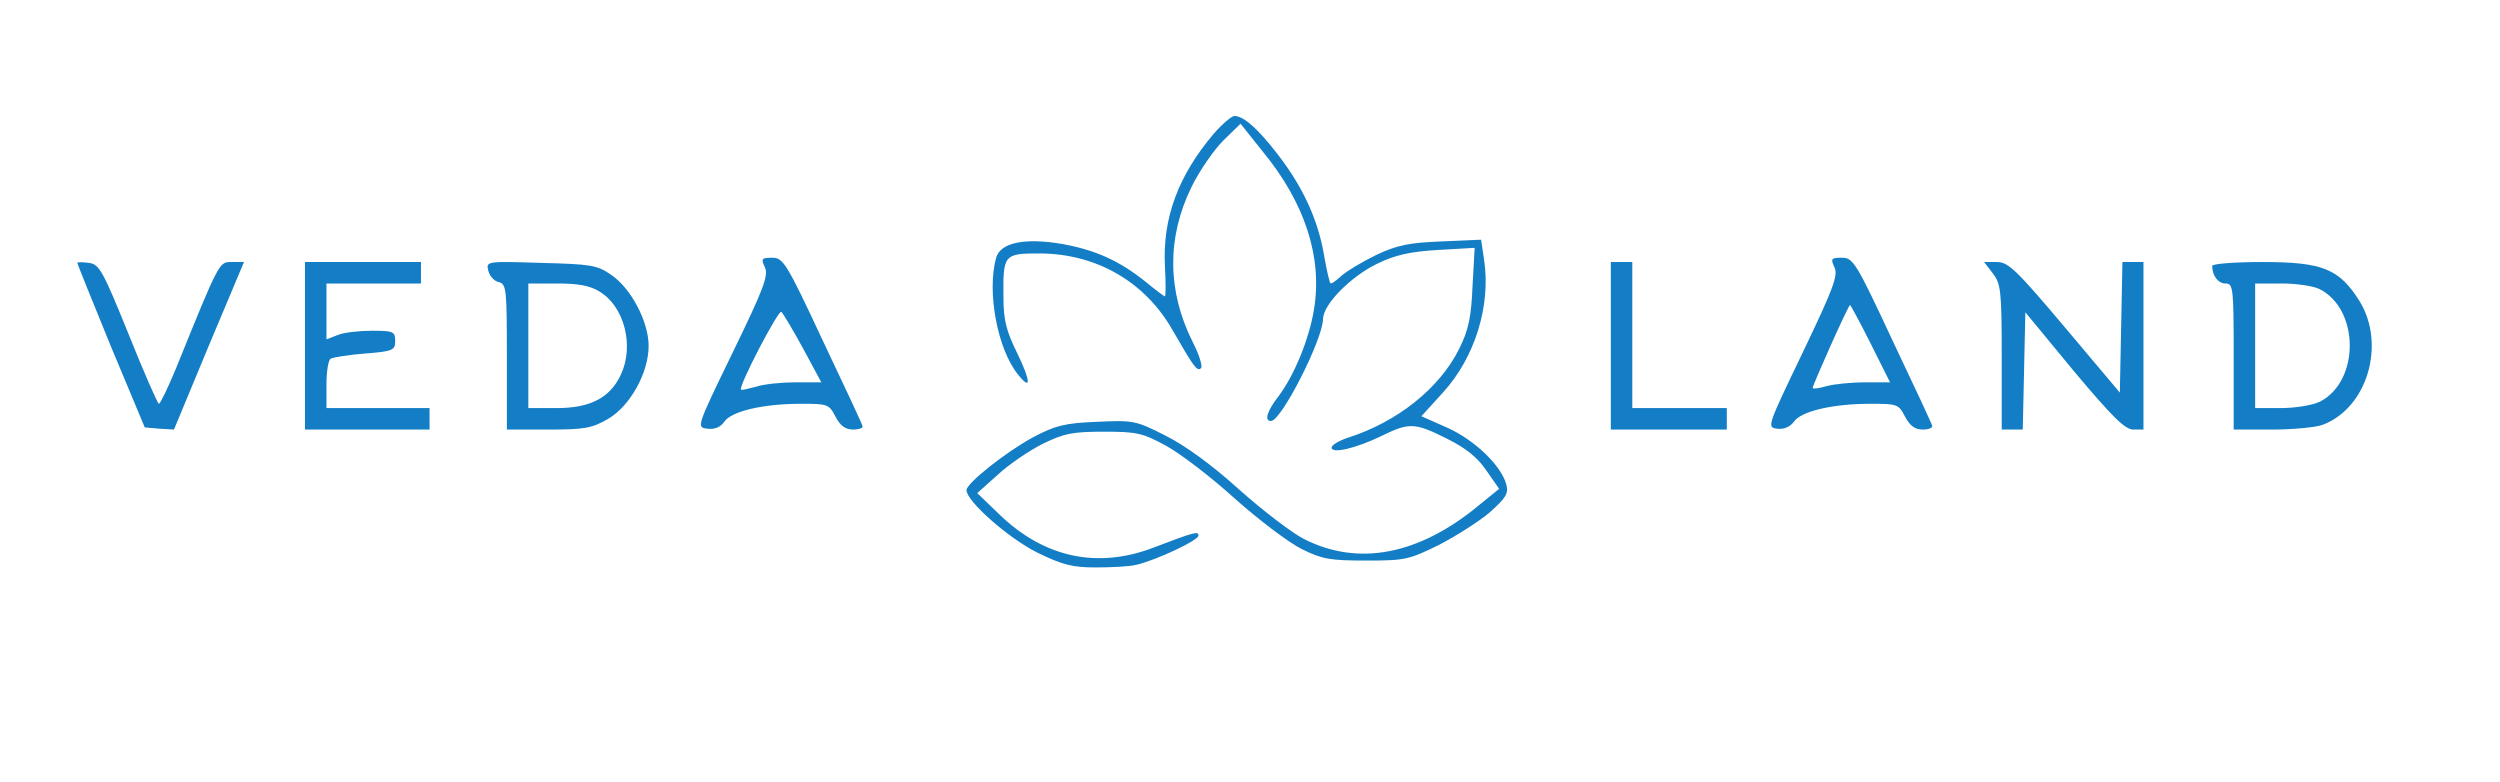 <svg xmlns="http://www.w3.org/2000/svg" version="1.0" width="582pt" height="182pt" viewBox="0 0 582 182" preserveAspectRatio="xMidYMid meet">

<g transform="translate(0,182) scale(0.1,-0.1)" fill="#137dc5" stroke="none">
<path d="M2825 1508 c-82 -97 -119 -196 -113 -308 2 -39 2 -70 0 -70 -2 0 -22 15 -45 34 -61 49 -117 74 -194 88 -88 15 -144 3 -154 -32 -22 -79 3 -213 51 -272 31 -39 30 -16 -2 50 -25 51 -32 76 -32 130 -1 99 1 102 83 102 133 0 247 -66 311 -179 49 -85 57 -97 66 -88 4 4 -4 31 -19 60 -60 119 -61 244 -3 362 19 39 53 87 74 108 l40 39 51 -64 c99 -120 140 -247 120 -368 -11 -69 -46 -154 -83 -203 -27 -35 -33 -57 -17 -57 24 0 120 189 121 237 0 34 64 99 126 129 41 20 75 28 140 32 l87 5 -5 -90 c-3 -71 -9 -101 -31 -145 -45 -91 -143 -170 -259 -207 -21 -7 -38 -17 -38 -23 0 -15 56 -2 116 27 65 32 78 31 152 -6 44 -22 71 -43 92 -74 l30 -43 -48 -39 c-139 -115 -280 -142 -406 -78 -28 14 -97 67 -152 116 -63 57 -125 102 -171 125 -69 35 -75 36 -160 32 -75 -3 -97 -9 -148 -36 -63 -34 -155 -107 -155 -123 0 -26 98 -112 164 -145 59 -29 83 -35 136 -35 36 0 79 2 95 6 47 11 145 57 145 68 0 11 -8 9 -105 -28 -131 -50 -255 -23 -359 78 l-51 49 48 43 c26 24 73 56 105 72 49 24 69 28 142 28 77 0 90 -3 145 -33 33 -18 105 -73 160 -123 55 -49 125 -102 155 -117 48 -24 67 -27 151 -27 90 0 99 2 170 37 40 21 94 55 118 76 36 32 43 43 38 63 -11 44 -73 104 -137 133 l-61 27 50 55 c75 82 112 203 96 309 l-7 47 -91 -4 c-75 -3 -103 -8 -152 -31 -33 -16 -70 -38 -82 -49 -13 -12 -24 -20 -26 -17 -2 2 -9 32 -15 67 -14 81 -49 157 -107 232 -46 60 -80 90 -101 90 -7 0 -29 -19 -49 -42z" fill="#137dc5"/>
<path d="M1781 1197 c8 -19 -3 -49 -75 -197 -85 -175 -85 -175 -59 -178 16 -2 30 3 39 16 17 25 91 42 179 42 62 0 65 -1 80 -30 11 -21 23 -30 41 -30 14 0 24 4 22 8 -1 5 -43 95 -93 200 -84 180 -92 192 -117 192 -25 0 -27 -2 -17 -23z m89 -189 l42 -78 -59 0 c-32 0 -74 -4 -92 -10 -19 -5 -35 -9 -36 -7 -6 8 88 188 94 181 5 -5 28 -44 51 -86z" fill="#137dc5"/>
<path d="M4271 1197 c8 -19 -3 -49 -74 -197 -83 -173 -84 -175 -60 -178 16 -2 30 4 39 16 17 25 91 42 179 42 62 0 65 -1 80 -30 11 -21 23 -30 41 -30 14 0 24 4 22 9 -1 5 -43 95 -93 200 -84 180 -91 191 -117 191 -25 0 -27 -2 -17 -23z m84 -177 l45 -90 -57 0 c-32 0 -73 -4 -91 -9 -17 -5 -32 -7 -32 -4 0 7 83 193 87 193 1 0 23 -40 48 -90z" fill="#137dc5"/>
<path d="M180 1208 c0 -2 35 -89 78 -194 l79 -189 34 -3 34 -2 81 195 82 195 -28 0 c-30 0 -28 5 -130 -247 -19 -46 -37 -83 -40 -83 -3 0 -35 73 -71 163 -60 148 -68 162 -92 165 -15 2 -27 2 -27 0z" fill="#137dc5"/>
<path d="M710 1015 l0 -195 145 0 145 0 0 25 0 25 -120 0 -120 0 0 54 c0 30 4 58 10 61 5 3 41 9 80 12 65 5 70 8 70 29 0 22 -4 24 -54 24 -30 0 -66 -4 -80 -10 l-26 -10 0 65 0 65 110 0 110 0 0 25 0 25 -135 0 -135 0 0 -195z" fill="#137dc5"/>
<path d="M1137 1189 c3 -12 14 -24 25 -26 17 -5 18 -18 18 -174 l0 -169 97 0 c84 0 101 3 139 25 51 30 94 107 94 170 0 56 -41 134 -87 165 -33 23 -47 25 -164 28 -127 4 -128 4 -122 -19z m259 -48 c58 -35 81 -127 49 -194 -25 -53 -71 -77 -148 -77 l-67 0 0 145 0 145 68 0 c48 0 76 -5 98 -19z" fill="#137dc5"/>
<path d="M3750 1015 l0 -195 135 0 135 0 0 25 0 25 -110 0 -110 0 0 170 0 170 -25 0 -25 0 0 -195z" fill="#137dc5"/>
<path d="M4639 1184 c19 -25 21 -40 21 -195 l0 -169 25 0 24 0 3 136 3 137 113 -137 c89 -106 119 -136 138 -136 l24 0 0 195 0 195 -25 0 -24 0 -3 -152 -3 -152 -128 152 c-113 134 -132 152 -158 152 l-30 0 20 -26z" fill="#137dc5"/>
<path d="M5150 1201 c0 -23 14 -41 31 -41 18 0 19 -10 19 -170 l0 -170 89 0 c49 0 102 5 118 11 104 39 148 187 86 288 -47 75 -86 91 -225 91 -65 0 -118 -4 -118 -9z m250 -54 c93 -47 94 -214 1 -262 -17 -8 -55 -15 -91 -15 l-60 0 0 145 0 145 63 0 c34 0 73 -6 87 -13z" fill="#137dc5"/>
</g>
</svg>